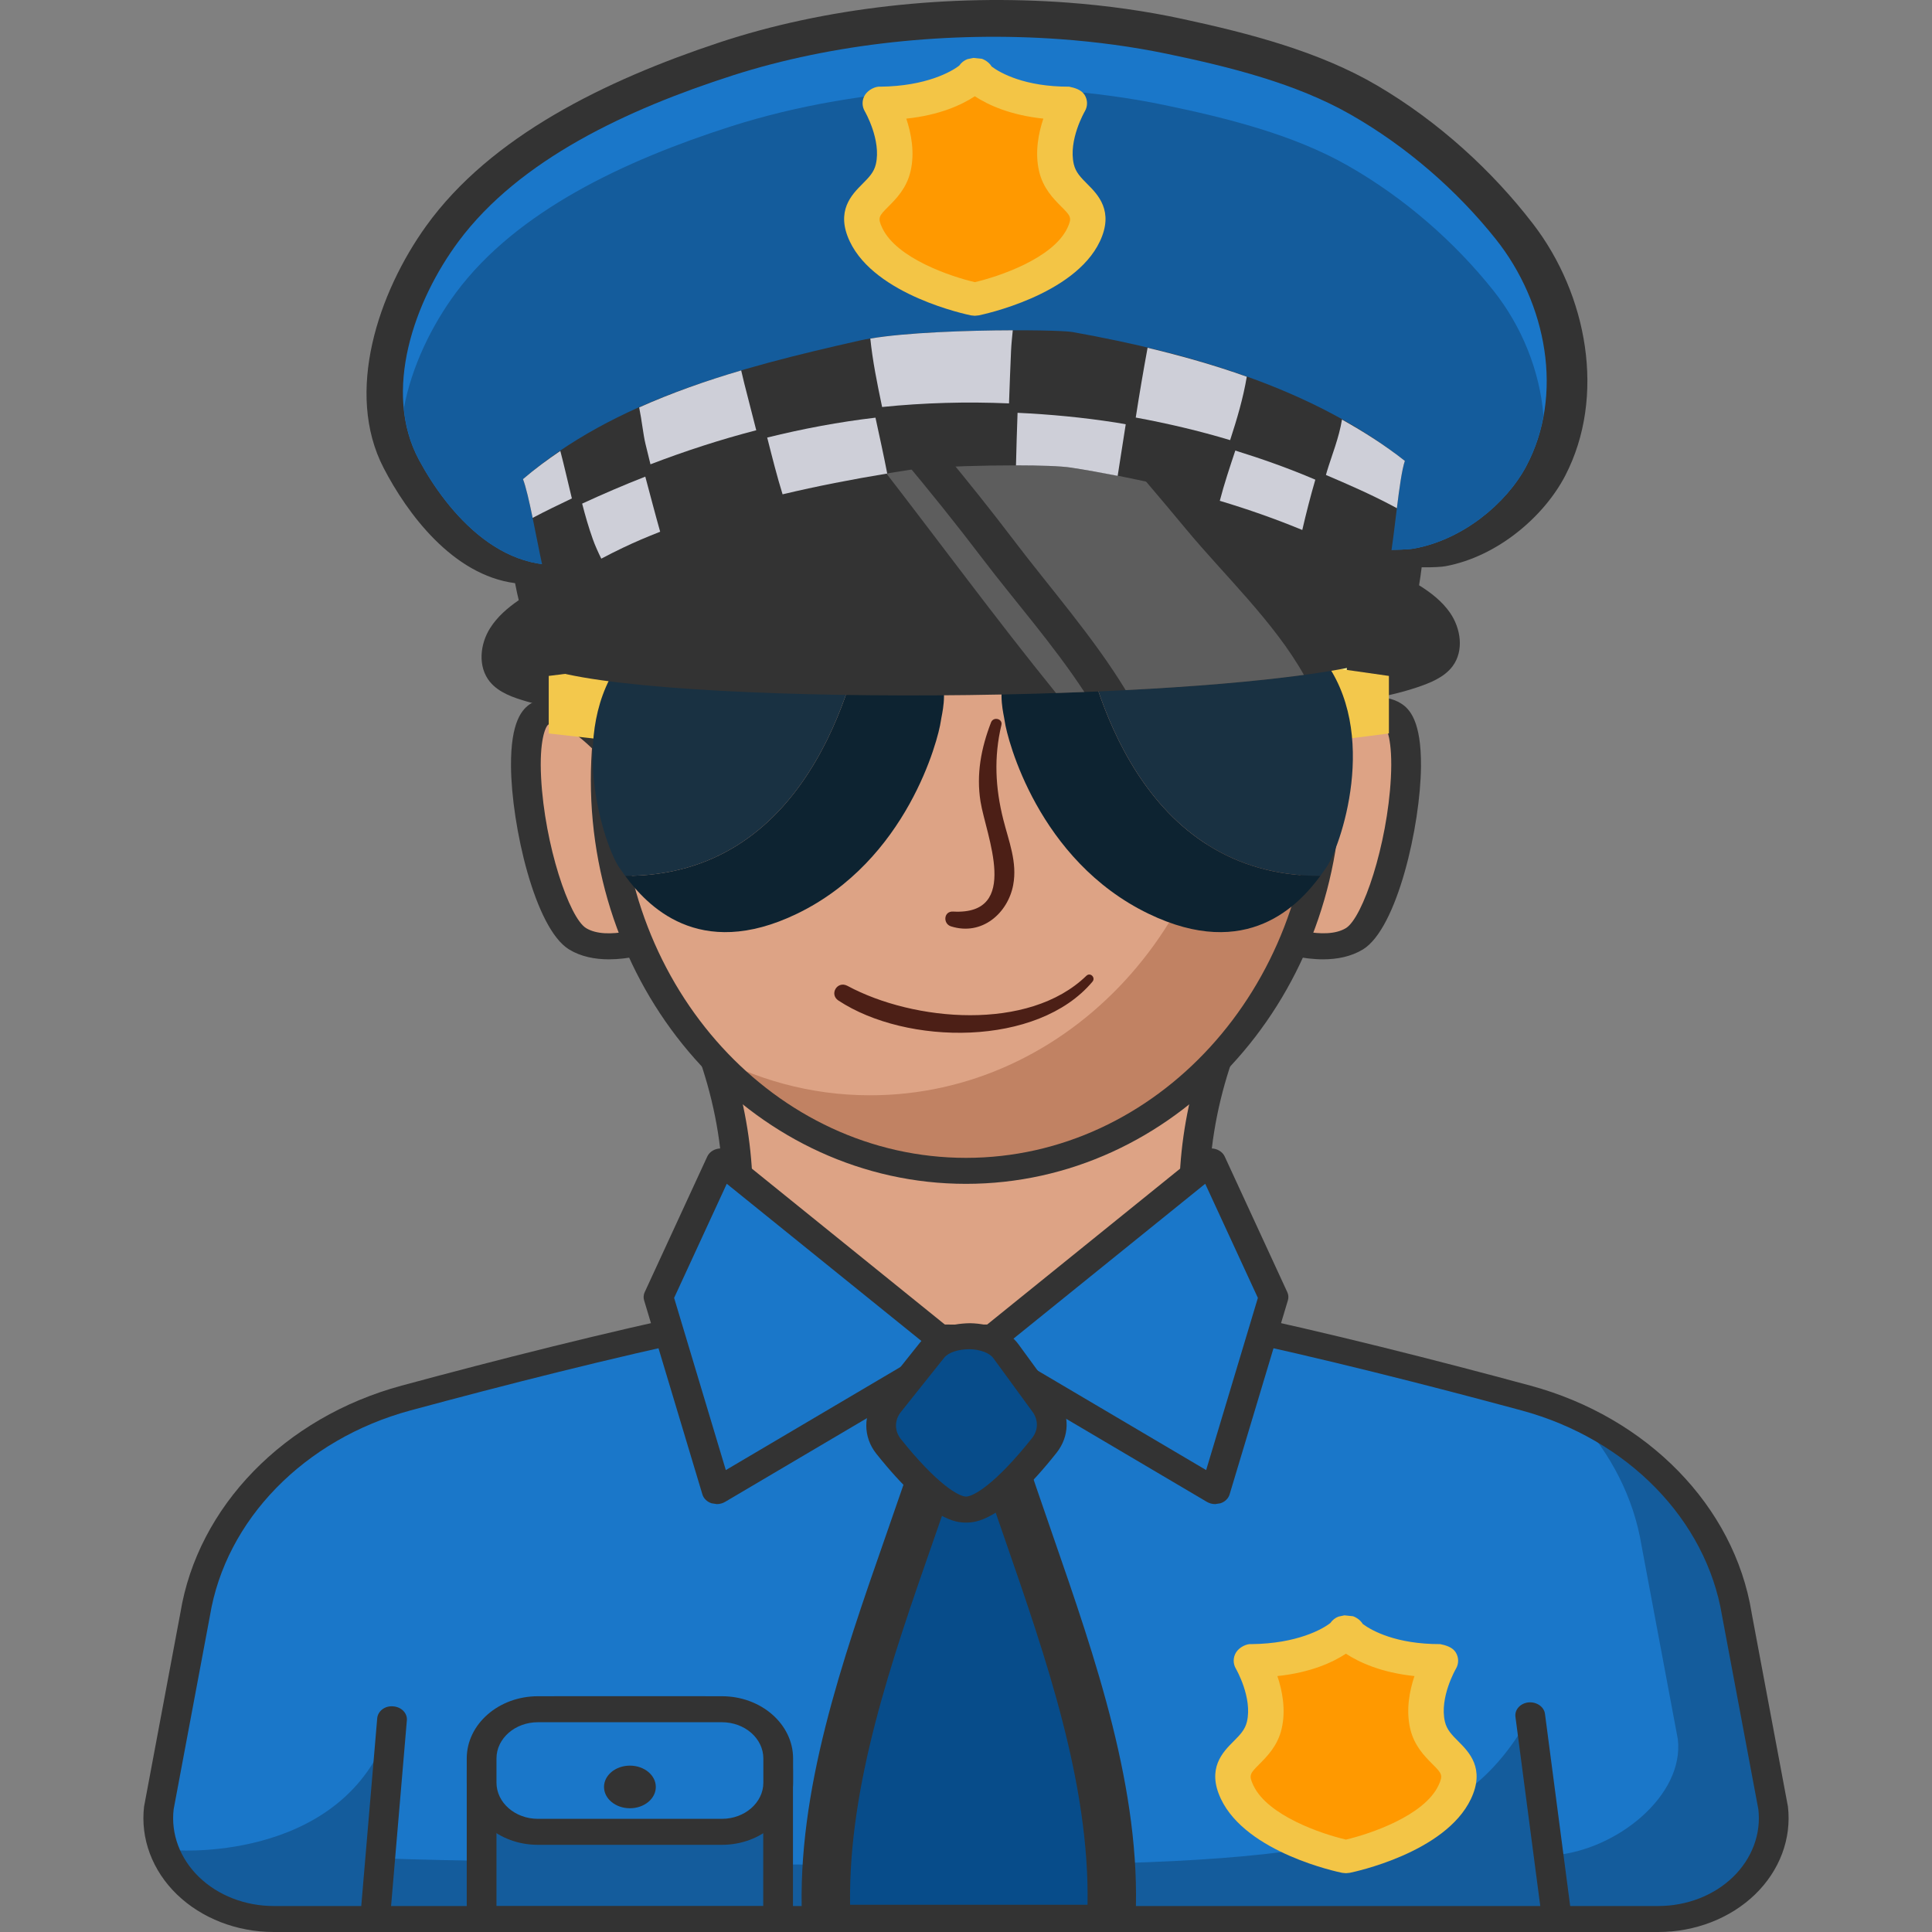 <?xml version="1.0" encoding="UTF-8" standalone="no"?>
<!-- Generator: Gravit.io -->
<svg xmlns="http://www.w3.org/2000/svg" xmlns:xlink="http://www.w3.org/1999/xlink" style="isolation:isolate" viewBox="0 0 512 512" width="512pt" height="512pt"><rect x="0" y="0" width="512" height="512" fill="#808080" stroke="none"/><defs><clipPath id="_clipPath_d7ug1TYFQYEUuH6R0zIWyvUfeALUS9OL"><rect width="512" height="512"/></clipPath></defs><g clip-path="url(#_clipPath_d7ug1TYFQYEUuH6R0zIWyvUfeALUS9OL)"><rect width="512" height="512" style="fill:rgb(0,0,0)" fill-opacity="0"/><g><path d=" M 376.068 155.101 C 379.225 157.067 382.152 159.347 384.235 162.332 C 387.155 166.525 388.009 172.449 384.959 176.546 C 382.723 179.542 378.954 181.006 375.35 182.219 C 336.892 195.182 177.053 196.752 139.684 185.925 C 136.03 184.866 132.191 183.572 129.82 180.673 C 126.591 176.711 127.165 170.753 129.895 166.443 C 131.785 163.455 134.5 161.104 137.475 159.058 C 137.162 157.8 136.838 156.328 136.5 154.546 C 120.009 152.403 107.951 136.153 101.659 124.005 C 91.291 103.983 100.292 77.491 112.916 59.918 C 130.078 36.035 160.568 21.26 190.45 11.317 C 218.663 1.93 251.815 -1.65 283.065 0.699 C 293.427 1.478 303.58 2.909 313.274 4.997 C 331.12 8.843 349.715 13.684 365.03 22.7 C 381.273 32.267 395.485 45.293 406.297 59.367 C 420.644 78.042 425.676 105.056 414.808 126.044 C 409.207 136.843 396.907 147.478 383.07 150.053 C 382.158 150.222 379.828 150.39 376.754 150.342 C 376.538 152.191 376.305 153.675 376.068 155.101 Z " fill-rule="evenodd" fill="rgb(51,51,51)"/><path d=" M 340.452 95.715 C 340.452 95.715 320.638 81.018 319.442 90.534 C 318.245 100.043 303.741 128.893 303.741 128.893 L 355.575 220.35 C 355.575 220.35 366.535 149.33 361.386 127.546 C 356.237 105.761 340.452 95.715 340.452 95.715 Z " fill="rgb(255,244,146)"/><path d=" M 308.138 128.789 L 353.294 208.457 C 356.107 187.629 361.256 144.068 357.539 128.34 C 352.817 108.367 338.368 98.836 338.221 98.74 L 338.006 98.593 C 332.073 94.199 324.834 90.674 322.891 91.02 C 322.202 99.763 311.458 122.063 308.138 128.789 Z  M 355.576 224.03 C 354.133 224.03 352.787 223.287 352.094 222.072 L 300.257 130.615 C 299.676 129.592 299.645 128.377 300.172 127.332 C 304.132 119.45 314.61 97.415 315.526 90.107 C 316.011 86.258 318.501 84.757 319.944 84.198 C 326.608 81.636 338.083 89.261 342.805 92.757 C 344.524 93.89 360.005 104.628 365.235 126.751 C 370.476 148.933 359.928 217.951 359.478 220.873 C 359.232 222.455 357.931 223.699 356.249 223.979 L 355.576 224.03 Z " fill="rgb(51,51,51)"/><path d=" M 317.898 117.088 C 310.184 135.7 294.458 157.345 262.981 157.779 L 157.007 223.927 C 157.007 223.927 141.786 179.291 148.858 137.452 C 153.394 110.619 174.719 89.769 209.082 81.739 C 230.866 76.654 271.595 78.015 298.494 79.693 C 313.648 80.643 323.378 103.855 317.898 117.088 Z " fill="rgb(255,244,146)"/><path d=" M 254.427 81.865 C 237.754 81.865 221.195 82.704 210.036 85.309 C 178.029 92.786 157.149 112.002 152.747 138.026 C 147.221 170.732 155.745 205.602 159.312 218.061 L 260.791 154.717 C 261.423 154.327 262.162 154.106 262.924 154.099 C 292.361 153.694 307.068 133.021 314.221 115.756 L 314.221 115.756 C 316.961 109.154 315.226 98.902 310.1 91.395 C 308.161 88.554 304.039 83.734 298.233 83.373 C 286.681 82.645 270.5 81.865 254.427 81.865 Z  M 157.007 227.607 L 155.706 227.401 C 154.536 227.018 153.628 226.142 153.251 225.046 C 152.62 223.184 137.832 179.092 144.966 136.878 C 149.88 107.792 172.903 86.398 208.128 78.177 C 229.923 73.07 269.442 74.196 298.756 76.028 C 305.629 76.455 312.016 80.503 316.746 87.436 C 323.214 96.922 325.2 109.655 321.572 118.412 L 321.572 118.412 C 313.637 137.562 297.264 160.45 264.22 161.437 L 159.196 226.981 C 158.539 227.393 157.777 227.607 157.007 227.607 Z " fill="rgb(51,51,51)"/><path d=" M 343.64 203.875 C 343.64 203.875 358.979 183.163 367.857 188.715 C 376.735 194.273 367.814 242.179 357.788 248.281 C 347.763 254.391 328.663 244.52 328.663 244.52 L 343.64 203.875 Z " fill="rgb(221,163,133)"/><path d=" M 334.564 243.338 C 340.471 245.859 351.23 249.268 356.679 245.962 C 361.146 243.241 367.653 223.948 368.596 206.143 C 369.131 196.1 367.403 192.539 366.691 192.016 C 366.356 191.809 365.91 191.623 365.002 191.775 C 360.257 192.56 352.542 200.364 348.367 205.874 L 334.564 243.338 Z  M 350.618 254.234 C 340.286 254.234 329.396 248.82 327.8 247.994 L 325.086 246.596 L 341.471 202.513 C 342.668 200.894 353.45 186.678 363.528 185.011 C 366.372 184.543 369.054 185.025 371.289 186.423 C 373.602 187.869 376.661 191.169 376.577 203.064 C 376.458 218.727 370.262 246.086 361.181 251.617 C 358.048 253.518 354.37 254.234 350.618 254.234 Z " fill="rgb(51,51,51)"/><path d=" M 166.078 203.875 C 166.078 203.875 150.739 183.163 141.861 188.715 C 132.984 194.273 141.905 242.179 151.93 248.281 C 161.954 254.391 181.055 244.52 181.055 244.52 L 166.078 203.875 Z " fill="rgb(221,163,133)"/><path d=" M 146.384 191.72 L 145.295 192.023 C 144.595 192.539 142.867 196.1 143.402 206.15 C 144.348 223.955 150.855 243.241 155.323 245.962 C 160.799 249.289 171.55 245.872 177.434 243.345 L 163.631 205.874 C 159.456 200.364 151.74 192.56 146.996 191.775 L 146.384 191.72 Z  M 161.384 254.234 C 157.632 254.234 153.953 253.525 150.821 251.617 C 141.74 246.086 135.541 218.734 135.421 203.064 C 135.333 191.169 138.396 187.869 140.708 186.423 C 142.94 185.025 145.634 184.536 148.47 185.011 C 158.548 186.678 169.33 200.894 170.527 202.513 L 170.969 203.326 L 186.911 246.596 L 184.199 247.994 C 182.601 248.82 171.712 254.234 161.384 254.234 Z " fill="rgb(51,51,51)"/><path d=" M 460.285 427.816 C 455.881 400.864 434.162 378.554 404.412 370.502 C 357.689 357.856 289.483 341.111 256 341.111 C 222.517 341.111 154.31 357.856 107.587 370.502 C 77.837 378.554 56.119 400.864 51.714 427.816 L 42.099 479.117 C 40.255 494.863 54.396 508.556 72.51 508.556 L 439.489 508.556 C 457.604 508.556 471.745 494.863 469.901 479.117 L 460.285 427.816 Z " fill="rgb(26,119,201)"/><path d=" M 460.285 427.809 C 456.592 405.217 440.627 385.993 418.055 375.592 C 426.891 385.242 432.945 396.869 435.027 409.605 L 444.643 460.912 C 446.385 475.797 428.514 490.276 411.838 491.66 C 410.871 491.743 405.522 454.576 405.522 454.576 C 388.895 484.786 361.588 493.513 274.472 494.133 C 224.011 494.491 139.13 493.747 101.79 492.514 C 99.707 492.445 104.379 453.949 103.895 455.636 C 93.059 493.499 47.251 490.351 47.251 490.351 C 45.937 490.351 44.698 490.131 43.431 489.986 C 47.357 500.669 58.77 508.556 72.51 508.556 L 439.49 508.556 C 457.604 508.556 471.745 494.863 469.901 479.117 L 460.285 427.809 Z " fill="rgb(20,92,156)"/><path d=" M 256 344.555 C 223.611 344.555 158.048 360.453 108.752 373.787 C 80.642 381.399 59.785 402.792 55.618 428.298 L 46.021 479.468 C 45.251 486.005 47.703 492.555 52.743 497.432 C 57.781 502.316 64.988 505.112 72.511 505.112 L 439.489 505.112 C 447.012 505.112 454.219 502.316 459.256 497.432 C 464.297 492.555 466.748 486.005 465.979 479.468 L 456.37 428.229 C 452.18 402.758 431.335 381.392 403.248 373.787 C 353.951 360.453 288.389 344.555 256 344.555 Z  M 439.489 512 L 72.511 512 C 62.76 512 53.424 508.37 46.89 502.047 C 40.36 495.724 37.186 487.238 38.179 478.766 L 47.795 427.465 C 52.408 399.197 75.412 375.599 106.42 367.21 C 156.236 353.73 222.626 337.667 256 337.667 C 289.374 337.667 355.764 353.73 405.58 367.21 C 436.588 375.599 459.591 399.197 464.185 427.327 L 464.205 427.465 L 473.821 478.766 C 474.814 487.238 471.639 495.724 465.109 502.047 C 458.575 508.37 449.24 512 439.489 512 Z " fill="rgb(51,51,51)"/><path d=" M 320.907 351.152 C 276.874 355.092 232.843 355.092 188.812 351.152 C 196.297 327.974 196.297 304.796 188.812 281.612 C 232.843 277.672 276.874 277.672 320.907 281.612 C 313.421 304.796 313.421 327.974 320.907 351.152 Z " fill="rgb(221,163,133)"/><path d=" M 194.988 348.523 C 235.508 351.884 276.512 351.884 317.009 348.523 C 311.021 327.515 311.021 306.265 317.009 285.251 C 276.497 281.882 235.5 281.882 194.988 285.251 C 200.976 306.265 200.976 327.515 194.988 348.523 Z  M 255.999 358.152 C 233.804 358.152 211.604 357.167 189.563 355.204 L 184.841 354.777 L 186.169 350.665 C 193.403 328.252 193.403 305.522 186.169 283.108 L 184.841 279.003 L 189.563 278.583 C 233.65 274.629 278.356 274.629 322.435 278.583 L 327.156 279.003 L 325.829 283.108 C 318.595 305.522 318.595 328.252 325.829 350.665 L 327.156 354.777 L 322.435 355.204 C 300.393 357.167 278.198 358.152 255.999 358.152 Z " fill="rgb(51,51,51)"/><path d=" M 350.339 206.196 C 350.339 263.407 307.591 309.783 254.859 309.783 C 202.127 309.783 159.379 263.407 159.379 206.196 C 159.379 178.658 169.286 153.628 185.445 135.072 C 202.852 115.083 217.2 134.335 254.859 134.335 C 297.546 134.335 305.095 114.208 322.373 132.95 C 339.652 151.699 350.339 177.598 350.339 206.196 Z " fill="rgb(221,163,133)"/><path d=" M 322.373 132.95 C 316.791 126.896 312.216 124.926 307.152 124.995 C 318.971 142.242 326.051 163.533 326.051 186.676 C 326.051 243.88 283.303 290.263 230.571 290.263 C 214.704 290.263 199.776 285.999 186.61 278.567 C 203.945 297.805 228.1 309.783 254.859 309.783 C 307.591 309.783 350.339 263.407 350.339 206.196 C 350.339 177.591 339.652 151.699 322.373 132.95 Z " fill="rgb(193,130,99)"/><path d=" M 204.502 129.942 C 199.134 129.942 194.72 131.926 189.722 137.664 C 173.429 156.371 164.459 180.892 164.459 206.701 C 164.459 261.921 205.525 306.844 256 306.844 C 306.474 306.844 347.54 261.921 347.54 206.701 C 347.54 179.817 337.917 154.573 320.447 135.618 C 312.246 126.732 307.872 128.096 296.143 131.706 C 287.146 134.481 274.82 138.283 256 138.283 C 240.835 138.283 229.318 135.28 220.067 132.87 C 213.737 131.223 208.811 129.942 204.502 129.942 Z  M 256 313.732 C 201.177 313.732 156.578 265.716 156.578 206.701 C 156.578 179.39 166.121 153.389 183.449 133.489 C 195.759 119.349 207.472 122.4 222.318 126.271 C 231.534 128.675 241.981 131.396 256 131.396 C 273.47 131.396 284.591 127.965 293.522 125.21 C 305.932 121.381 314.901 118.612 326.58 131.299 C 345.177 151.474 355.421 178.247 355.421 206.701 C 355.421 265.716 310.823 313.732 256 313.732 Z " fill="rgb(51,51,51)"/><path d=" M 99.4 512 L 99.103 511.993 C 96.933 511.848 95.306 510.195 95.467 508.301 L 99.965 455.381 C 100.127 453.487 101.974 451.993 104.186 452.199 C 106.357 452.344 107.985 453.997 107.823 455.891 L 103.325 508.811 C 103.171 510.622 101.443 512 99.4 512 Z " fill="rgb(51,51,51)"/><path d=" M 412.598 512 C 410.62 512 408.919 510.698 408.688 508.942 L 401.608 454.968 C 401.358 453.074 402.913 451.373 405.071 451.152 C 407.219 450.966 409.185 452.296 409.435 454.183 L 416.516 508.163 C 416.765 510.058 415.21 511.759 413.052 511.979 L 412.598 512 Z " fill="rgb(51,51,51)"/><path d=" M 191.084 307.788 L 174.504 343.729 L 189.953 395.161 L 253.096 357.89 L 191.084 307.788 Z " fill="rgb(26,119,201)"/><path d=" M 178.65 343.956 L 192.352 389.588 L 246.771 357.463 L 192.603 313.711 L 178.65 343.956 Z  M 189.952 398.605 L 188.562 398.384 C 187.369 397.992 186.465 397.117 186.142 396.035 L 170.696 344.603 C 170.48 343.887 170.534 343.129 170.85 342.448 L 187.427 306.507 C 187.912 305.446 188.955 304.674 190.221 304.426 C 191.479 304.185 192.807 304.495 193.757 305.26 L 255.772 355.362 C 256.657 356.072 257.119 357.105 257.026 358.152 C 256.934 359.199 256.299 360.156 255.302 360.742 L 192.156 398.012 C 191.498 398.405 190.725 398.605 189.952 398.605 Z " fill="rgb(51,51,51)"/><path d=" M 320.915 307.788 L 337.495 343.729 L 322.047 395.161 L 258.903 357.89 L 320.915 307.788 Z " fill="rgb(26,119,201)"/><path d=" M 265.23 357.463 L 319.645 389.588 L 333.352 343.956 L 319.395 313.711 L 265.23 357.463 Z  M 322.047 398.605 C 321.269 398.605 320.5 398.405 319.842 398.012 L 256.699 360.742 C 255.703 360.156 255.067 359.199 254.975 358.152 C 254.883 357.105 255.345 356.072 256.23 355.362 L 318.241 305.26 C 319.191 304.495 320.526 304.185 321.777 304.426 C 323.043 304.674 324.086 305.446 324.571 306.507 L 341.152 342.448 C 341.467 343.129 341.522 343.887 341.306 344.603 L 325.856 396.035 C 325.533 397.117 324.628 397.992 323.435 398.384 L 322.047 398.605 Z " fill="rgb(51,51,51)"/><path d=" M 256.271 357.551 C 245.404 407.461 221.692 458.307 223.487 508.217 C 245.239 508.217 266.991 508.217 288.744 508.217 C 290.643 458.307 267.157 407.461 256.271 357.551 Z " fill="rgb(7,76,138)"/><path d=" M 225.283 504.773 L 288.208 504.773 C 288.758 472.703 277.314 439.682 266.234 407.709 C 263.082 398.61 259.867 389.338 256.915 380.047 C 253.906 389.497 250.61 398.94 247.382 408.198 C 236.283 440.006 224.813 472.861 225.283 504.773 Z  M 294.519 511.661 L 218.96 511.661 C 215.469 511.661 212.623 510.166 212.542 508.292 C 211.145 474.618 223.152 440.206 234.766 406.93 C 240.481 390.544 246.397 373.593 250.56 357.082 C 250.992 355.374 253.706 354.107 256.921 354.107 C 260.13 354.107 262.85 355.374 263.282 357.082 C 267.406 373.427 273.229 390.22 278.85 406.448 C 290.445 439.882 302.428 474.452 300.936 508.299 C 300.854 510.166 298.004 511.661 294.519 511.661 Z " fill="rgb(51,51,51)"/><path d=" M 235.5 372.238 C 232.847 375.565 232.827 379.973 235.482 383.3 C 240.782 389.94 249.86 400.051 256.02 400.051 C 262.252 400.051 271.472 389.705 276.743 383.065 C 279.295 379.856 279.383 375.633 276.977 372.334 L 266.569 358.076 C 262.78 352.883 251.037 352.759 246.965 357.863 L 235.5 372.238 Z " fill="rgb(7,76,138)"/><path d=" M 238.733 374.208 C 237.028 376.343 237.02 379.201 238.714 381.33 C 248.337 393.39 254.117 396.607 256.019 396.607 C 257.942 396.607 263.787 393.342 273.507 381.102 C 275.151 379.029 275.212 376.322 273.657 374.187 L 263.248 359.929 C 262.233 358.538 259.747 357.608 256.919 357.553 C 253.918 357.573 251.343 358.393 250.196 359.833 L 238.733 374.208 Z  M 256.019 403.495 C 253.736 403.495 246.794 403.495 232.249 385.27 C 228.678 380.793 228.686 374.759 232.268 370.268 L 243.732 355.893 C 246.429 352.511 251.582 350.734 257.08 350.665 C 262.637 350.768 267.424 352.841 269.89 356.23 L 280.299 370.488 C 283.57 374.965 283.443 380.675 279.98 385.029 C 265.319 403.495 258.319 403.495 256.019 403.495 Z " fill="rgb(51,51,51)"/><path d=" M 206.204 469.24 L 206.204 508.542 L 127.633 508.542 L 127.633 469.24 C 127.633 460.224 136.46 452.957 147.335 452.957 L 186.502 452.957 C 197.378 452.957 206.204 460.224 206.204 469.24 Z " fill="rgb(20,92,156)"/><path d=" M 131.573 505.098 L 202.266 505.098 L 202.266 469.24 C 202.266 462.159 195.197 456.408 186.504 456.408 L 147.334 456.408 C 138.642 456.408 131.573 462.159 131.573 469.24 L 131.573 505.098 Z  M 210.146 511.986 L 123.692 511.986 L 123.692 469.24 C 123.692 458.364 134.297 449.52 147.334 449.52 L 186.504 449.52 C 199.54 449.52 210.146 458.364 210.146 469.24 L 210.146 511.986 Z " fill="rgb(51,51,51)"/><path d=" M 191.319 485.461 L 142.549 485.461 C 134.31 485.461 127.631 479.62 127.631 472.422 L 127.631 466.01 C 127.631 458.805 134.31 452.971 142.549 452.971 L 191.319 452.971 C 199.558 452.971 206.237 458.805 206.237 466.01 L 206.237 472.422 C 206.237 479.62 199.558 485.461 191.319 485.461 Z " fill="rgb(26,119,201)"/><path d=" M 142.548 456.408 C 136.494 456.408 131.573 460.713 131.573 466.003 L 131.573 472.422 C 131.573 477.705 136.494 482.01 142.548 482.01 L 191.318 482.01 C 197.371 482.01 202.296 477.705 202.296 472.422 L 202.296 466.003 C 202.296 460.713 197.371 456.408 191.318 456.408 L 142.548 456.408 Z  M 191.318 488.898 L 142.548 488.898 C 132.151 488.898 123.692 481.507 123.692 472.422 L 123.692 466.003 C 123.692 456.917 132.151 449.52 142.548 449.52 L 191.318 449.52 C 201.715 449.52 210.177 456.917 210.177 466.003 L 210.177 472.422 C 210.177 481.507 201.715 488.898 191.318 488.898 Z " fill="rgb(51,51,51)"/><path d=" M 173.797 473.559 C 173.797 476.679 170.724 479.207 166.934 479.207 C 163.143 479.207 160.07 476.679 160.07 473.559 C 160.07 470.438 163.143 467.911 166.934 467.911 C 170.724 467.911 173.797 470.438 173.797 473.559 Z " fill="rgb(51,51,51)"/><g><path d=" M 286.149 170.19 C 267.302 167.547 248.285 167.547 229.438 170.19 C 229.354 169.232 229.27 168.274 229.189 167.315 C 248.201 164.65 267.386 164.65 286.398 167.315 C 286.316 168.274 286.233 169.232 286.149 170.19 Z " fill="rgb(243,200,76)"/><path d=" M 163.237 196.391 L 145.42 194.372 L 145.42 179.127 L 163.237 176.888 L 163.237 196.391 Z " fill="rgb(243,200,76)"/><path d=" M 352.35 196.391 L 368.074 194.372 L 368.074 179.127 L 352.35 176.888 L 352.35 196.391 Z " fill="rgb(243,200,76)"/><path d=" M 272.494 187.341 C 264.301 179.025 251.285 179.025 243.093 187.341 C 242.176 186.349 241.257 185.355 240.341 184.364 C 250.065 174.488 265.522 174.488 275.249 184.364 C 274.33 185.355 273.411 186.349 272.494 187.341 Z " fill="rgb(243,200,76)"/><path d=" M 229.605 163.256 C 226.264 182.08 213.366 232.219 165.68 232.12 C 165.054 231.264 164.518 230.507 164.093 229.883 C 160.587 224.92 149.569 194.126 165.256 174.176 C 180.943 154.225 226.154 162.264 226.154 162.264 C 227.353 162.576 228.515 162.905 229.605 163.256 Z " fill="rgb(25,49,66)"/><path d=" M 249.331 191.091 C 248.666 195.919 240.437 228.032 211.224 242.145 C 185.001 254.816 171.291 239.692 165.68 232.12 C 213.366 232.219 226.264 182.08 229.605 163.256 C 255.309 171.295 249.866 187.197 249.331 191.091 Z " fill="rgb(13,35,49)"/><path d=" M 285.982 163.256 C 289.323 182.08 302.221 232.219 349.907 232.12 C 350.535 231.264 351.069 230.507 351.493 229.883 C 354.999 224.92 366.017 194.126 350.331 174.176 C 334.644 154.225 289.433 162.264 289.433 162.264 C 288.234 162.576 287.071 162.905 285.982 163.256 Z " fill="rgb(25,49,66)"/><path d=" M 266.255 191.091 C 266.92 195.919 275.15 228.032 304.363 242.145 C 330.586 254.816 344.296 239.692 349.907 232.12 C 302.221 232.219 289.323 182.08 285.982 163.256 C 260.278 171.295 265.721 187.197 266.255 191.091 Z " fill="rgb(13,35,49)"/></g><path d=" M 354.046 140.977 C 351.353 146.463 371.594 145.934 374.666 145.384 C 387.63 143.056 399.154 133.443 404.401 123.682 C 414.582 104.71 409.868 80.291 396.427 63.411 C 386.297 50.688 372.982 38.914 357.764 30.266 C 343.416 22.116 325.995 17.74 309.276 14.263 C 300.194 12.377 290.682 11.083 280.974 10.379 C 251.697 8.255 220.637 11.491 194.205 19.976 C 166.21 28.964 137.644 42.32 121.565 63.909 C 109.738 79.793 101.306 103.74 111.019 121.839 C 118.367 135.526 134.108 154.975 155.799 148.402 C 161.43 146.698 166.832 144.074 172.43 142.209 C 180.614 139.479 189.491 137.649 197.969 135.601 C 219.819 130.316 243.6 127.499 266.334 127.289 C 286.72 127.102 308.537 127.975 328.212 132.666 C 336.102 134.539 343.959 136.859 351.165 140.13 C 355.047 141.89 361.001 144.637 363.353 147.738 C 362.614 147.633 361.88 147.52 361.15 147.393" fill="rgb(26,119,201)"/><path d=" M 363.354 147.737 C 362.615 147.637 361.881 147.519 361.147 147.392 L 358.364 144.876 C 359.089 145.029 359.87 145.16 360.688 145.269 C 361.769 146.056 362.704 146.881 363.354 147.737 Z " fill="rgb(15,37,58)"/><path d=" M 193.53 33.552 C 228.722 22.253 272.127 20.261 308.596 27.839 C 325.32 31.311 342.737 35.692 357.09 43.841 C 372.308 52.489 385.622 64.264 395.748 76.986 C 403.286 86.455 408.08 98.291 409.039 110.214 C 408.183 114.874 406.686 119.421 404.399 123.683 C 399.157 133.444 387.629 143.053 374.665 145.381 C 372.976 145.687 366.092 145.975 360.686 145.267 C 359.082 144.097 357.15 143.014 355.252 142.066 L 358.362 144.874 C 355.411 144.241 353.456 143.158 353.933 141.415 C 352.955 140.948 352.006 140.511 351.164 140.127 C 343.957 136.855 336.1 134.541 328.211 132.663 C 308.536 127.976 286.718 127.103 266.333 127.286 C 243.599 127.5 219.818 130.313 197.963 135.598 C 189.494 137.65 180.613 139.48 172.428 142.21 C 166.83 144.075 161.433 146.695 155.802 148.403 C 134.107 154.976 118.37 135.528 111.018 121.84 C 108.731 117.577 107.487 112.987 107.015 108.262 C 109.072 97.111 114.469 86.105 120.891 77.484 C 136.964 55.896 165.535 42.54 193.53 33.552 Z " fill="rgb(20,92,156)"/><path d=" M 137.473 160.2 C 140.026 156.304 144.189 153.605 148.337 151.19 C 180.794 132.326 219.077 124.426 256.828 118.827 L 257.141 120.377 C 294.284 124.421 331.918 130.828 364.473 147.936 C 368.733 150.172 373.022 152.701 375.758 156.483 C 378.494 160.274 379.293 165.628 376.436 169.332 C 374.341 172.04 370.81 173.363 367.433 174.459 C 331.403 186.177 181.654 187.597 146.644 177.809 C 143.221 176.853 139.624 175.682 137.403 173.062 C 134.377 169.481 134.915 164.095 137.473 160.2 Z " fill="rgb(51,51,51)"/><path d=" M 256.83 118.828 L 257.139 120.374 L 257.574 120.422 L 257.995 120.47 L 258.028 120.475 L 258.378 120.514 L 258.509 120.527 L 258.767 120.558 L 258.921 120.571 L 259.052 120.584 C 273.901 122.235 288.815 124.301 303.434 127.284 C 307.105 131.59 310.744 135.923 314.359 140.277 C 324.363 152.344 337.729 164.905 345.544 178.855 C 332.524 180.632 316.122 181.982 298.308 182.89 C 289.759 168.832 278.1 155.624 268.55 143.024 C 262.587 135.163 256.405 127.472 250.119 119.846 C 251.377 119.649 252.635 119.462 253.889 119.269 C 254.871 119.117 255.853 118.972 256.83 118.828 Z " fill="rgb(93,93,93)"/><path d=" M 239.27 121.639 C 246.435 130.225 253.445 138.925 260.198 147.817 C 268.654 158.968 279.195 170.878 287.365 183.39 C 284.877 183.487 282.366 183.578 279.845 183.657 C 263.678 163.706 248.544 143.044 232.83 122.792 C 234.976 122.394 237.118 122.006 239.27 121.639 Z " fill="rgb(93,93,93)"/><path d=" M 284.233 87.991 C 315.829 93.665 347.963 102.911 372.301 122.141 C 370.44 127.661 369.271 147.088 367.405 152.612 C 361.54 147.813 354.529 144.423 347.444 141.392 C 327.456 132.841 305.55 127.259 283.859 123.931 C 276.573 122.809 248.41 123.398 241.343 124.477 C 214.994 128.491 186.517 134.889 165.07 145.17 C 158.134 148.49 151.288 152.167 145.661 157.203 C 143.538 151.765 140.718 132.417 138.59 126.98 C 162.769 106.094 195.665 97.486 227.921 90.223 C 242.044 87.044 280.024 87.236 284.233 87.991 Z " fill="rgb(51,51,51)"/><path d=" M 351.657 124.91 C 352.883 120.857 354.884 115.935 355.637 111.188 C 361.474 114.455 367.095 118.027 372.301 122.141 C 371.506 124.5 370.842 129.405 370.187 134.676 C 369.705 134.418 369.223 134.156 368.751 133.907 C 363.148 130.946 357.265 128.374 351.386 125.871 L 351.657 124.91 Z " fill="rgb(206,207,216)"/><path d=" M 304.123 92.163 C 313.037 94.29 321.871 96.775 330.411 99.836 C 329.457 105.536 327.801 111.096 325.996 116.638 C 317.817 114.179 309.45 112.214 300.985 110.655 C 301.939 104.475 302.991 98.312 304.123 92.163 Z " fill="rgb(206,207,216)"/><path d=" M 233.67 107.385 C 232.445 101.537 231.248 95.654 230.644 89.723 C 240.129 88.129 256.207 87.561 268.395 87.53 C 268.222 89.326 268.026 91.125 267.941 92.92 C 267.726 97.58 267.572 102.24 267.399 106.905 C 256.151 106.415 244.885 106.726 233.768 107.861 L 233.67 107.385 Z " fill="rgb(206,207,216)"/><path d=" M 171.046 117.591 C 170.457 115.141 170.106 111.512 169.386 107.965 C 178.038 104.105 187.115 100.903 196.422 98.169 C 196.674 99.279 196.932 100.392 197.212 101.493 C 198.265 105.673 199.345 109.848 200.416 114.023 C 190.922 116.482 181.545 119.535 172.379 123.046 C 171.934 121.225 171.481 119.395 171.046 117.591 Z " fill="rgb(206,207,216)"/><path d=" M 148.493 119.502 C 149.587 123.677 150.523 127.896 151.552 132.089 C 148.053 133.771 144.546 135.439 141.155 137.243 C 140.253 132.867 139.378 128.98 138.593 126.979 C 141.74 124.263 145.074 121.821 148.493 119.502 Z " fill="rgb(206,207,216)"/><path d=" M 269.664 109.398 C 278.292 109.804 286.958 110.617 295.671 111.975 C 296.565 112.11 297.444 112.285 298.332 112.433 C 297.626 116.993 296.915 121.553 296.195 126.108 C 292.084 125.309 287.969 124.562 283.858 123.929 C 281.15 123.509 275.566 123.33 269.248 123.326 C 269.355 118.688 269.496 114.041 269.664 109.398 Z " fill="rgb(206,207,216)"/><path d=" M 203.463 116.534 L 203.314 115.957 C 212.812 113.612 222.371 111.812 232.01 110.686 C 233.072 115.612 234.171 120.539 235.125 125.491 C 225.921 127.007 216.549 128.819 207.392 130.999 C 205.909 126.221 204.693 121.377 203.463 116.534 Z " fill="rgb(206,207,216)"/><path d=" M 159.345 148.048 C 158.499 146.315 157.699 144.576 157.091 142.851 C 155.987 139.759 155.089 136.619 154.275 133.465 C 159.775 130.932 165.345 128.526 171.009 126.316 C 172.318 131.19 173.581 136.068 174.951 140.912 C 171.528 142.253 168.212 143.659 165.069 145.166 C 163.143 146.092 161.23 147.048 159.345 148.048 Z " fill="rgb(206,207,216)"/><path d=" M 327.37 119.404 C 334.549 121.636 341.629 124.143 348.574 127.121 C 347.293 131.511 346.156 135.97 345.118 140.451 C 338.028 137.516 330.709 134.956 323.259 132.72 C 324.419 128.235 325.901 123.824 327.37 119.404 Z " fill="rgb(206,207,216)"/><g><path d=" M 279.972 44.58 C 278.054 36.385 283.372 27.477 283.372 27.477 C 267.889 27.591 260.5 21.884 258.612 20.16 L 258.614 19.633 L 258.336 19.914 L 258.059 19.633 L 258.062 20.16 C 256.174 21.884 248.784 27.591 233.302 27.477 C 233.302 27.477 238.62 36.385 236.702 44.58 C 234.784 52.767 225.195 53.216 229.51 62.326 C 235.408 74.769 258.336 79.395 258.336 79.395 C 258.336 79.395 281.265 74.769 287.164 62.326 C 291.479 53.216 281.889 52.767 279.972 44.58 Z " fill="rgb(255,153,0)"/><path d=" M 240.175 31.438 C 241.462 35.272 242.478 40.39 241.301 45.411 C 240.249 49.905 237.486 52.675 235.467 54.706 C 232.906 57.274 232.51 57.67 233.816 60.431 C 237.628 68.468 251.955 73.287 258.337 74.774 C 264.718 73.287 279.05 68.468 282.862 60.431 C 284.168 57.67 283.772 57.274 281.206 54.706 C 279.193 52.675 276.429 49.905 275.377 45.411 C 274.195 40.39 275.211 35.272 276.498 31.438 C 267.675 30.515 261.826 27.789 258.337 25.511 C 254.852 27.798 249.008 30.515 240.175 31.438 Z  M 258.337 83.682 L 257.343 83.585 C 256.309 83.374 231.991 78.317 225.205 63.992 C 221.384 55.929 225.711 51.585 228.575 48.718 C 230.267 47.012 231.601 45.675 232.106 43.53 C 233.601 37.145 229.232 29.583 229.191 29.512 C 228.373 28.141 228.395 26.47 229.25 25.124 C 230.111 23.779 232.028 22.829 233.338 22.97 C 245.416 22.838 252.194 18.978 254.222 17.368 C 254.746 16.612 255.486 16.005 256.373 15.68 L 257.928 15.346 L 260.231 15.583 C 261.335 16.005 262.254 16.726 262.796 17.632 C 265.155 19.391 271.616 22.996 283.335 22.97 C 284.802 23.269 286.554 23.779 287.414 25.124 C 288.269 26.461 288.297 28.132 287.492 29.495 C 287.446 29.574 283.069 37.11 284.572 43.53 C 285.078 45.675 286.412 47.021 288.103 48.718 C 290.964 51.585 295.289 55.929 291.469 63.992 C 284.683 78.317 260.364 83.374 259.33 83.585 L 258.337 83.682 Z " fill="rgb(243,197,70)"/></g><g><path d=" M 378.318 457.317 C 376.4 449.122 381.719 440.214 381.719 440.214 C 366.236 440.328 358.847 434.621 356.959 432.897 L 356.961 432.37 L 356.683 432.651 L 356.405 432.37 L 356.408 432.897 C 354.52 434.621 347.131 440.328 331.649 440.214 C 331.649 440.214 336.967 449.122 335.049 457.317 C 333.131 465.504 323.541 465.953 327.857 475.063 C 333.754 487.506 356.683 492.132 356.683 492.132 C 356.683 492.132 379.612 487.506 385.511 475.063 C 389.826 465.953 380.236 465.504 378.318 457.317 Z " fill="rgb(255,153,0)"/><path d=" M 338.522 444.175 C 339.809 448.009 340.825 453.127 339.648 458.148 C 338.595 462.642 335.833 465.412 333.814 467.443 C 331.253 470.011 330.857 470.407 332.163 473.168 C 335.975 481.205 350.302 486.024 356.683 487.51 C 363.065 486.024 377.397 481.205 381.208 473.168 C 382.515 470.407 382.119 470.011 379.553 467.443 C 377.54 465.412 374.776 462.642 373.723 458.148 C 372.542 453.127 373.558 448.009 374.845 444.175 C 366.022 443.252 360.173 440.526 356.683 438.248 C 353.198 440.534 347.355 443.252 338.522 444.175 Z  M 356.683 496.418 L 355.69 496.322 C 354.656 496.111 330.338 491.054 323.552 476.729 C 319.731 468.666 324.057 464.322 326.922 461.455 C 328.614 459.749 329.947 458.412 330.453 456.266 C 331.947 449.882 327.579 442.32 327.538 442.249 C 326.719 440.877 326.742 439.207 327.597 437.861 C 328.458 436.516 330.375 435.566 331.685 435.707 C 343.763 435.575 350.541 431.714 352.568 430.105 C 353.093 429.349 353.833 428.742 354.72 428.417 L 356.275 428.083 L 358.578 428.32 C 359.682 428.742 360.601 429.463 361.143 430.369 C 363.502 432.128 369.962 435.733 381.682 435.707 C 383.149 436.006 384.901 436.516 385.76 437.861 C 386.615 439.198 386.644 440.869 385.838 442.232 C 385.792 442.311 381.416 449.847 382.918 456.266 C 383.425 458.412 384.758 459.758 386.45 461.455 C 389.31 464.322 393.636 468.666 389.816 476.729 C 383.03 491.054 358.711 496.111 357.677 496.322 L 356.683 496.418 Z " fill="rgb(243,197,70)"/></g><path d=" M 265.382 192.143 C 263.362 200.592 263.764 208.782 265.876 217.153 C 267.33 222.951 269.647 228.486 268.503 234.55 C 267.109 241.938 260.286 248.11 252.014 245.493 C 249.854 244.807 250.05 241.431 252.584 241.574 C 270.655 242.583 261.262 221.274 259.849 212.428 C 258.692 205.164 259.997 198.304 262.636 191.438 C 263.254 189.837 265.788 190.455 265.382 192.143 Z " fill="rgb(76,31,22)"/><path d=" M 289.526 260.137 C 274.969 277.522 240.253 277.072 222.182 265.147 C 219.696 263.504 221.881 259.803 224.604 261.273 C 242.18 270.734 272.615 273.42 287.883 258.606 C 288.947 257.575 290.409 259.071 289.526 260.137 Z " fill="rgb(76,31,22)"/></g></g></svg>
